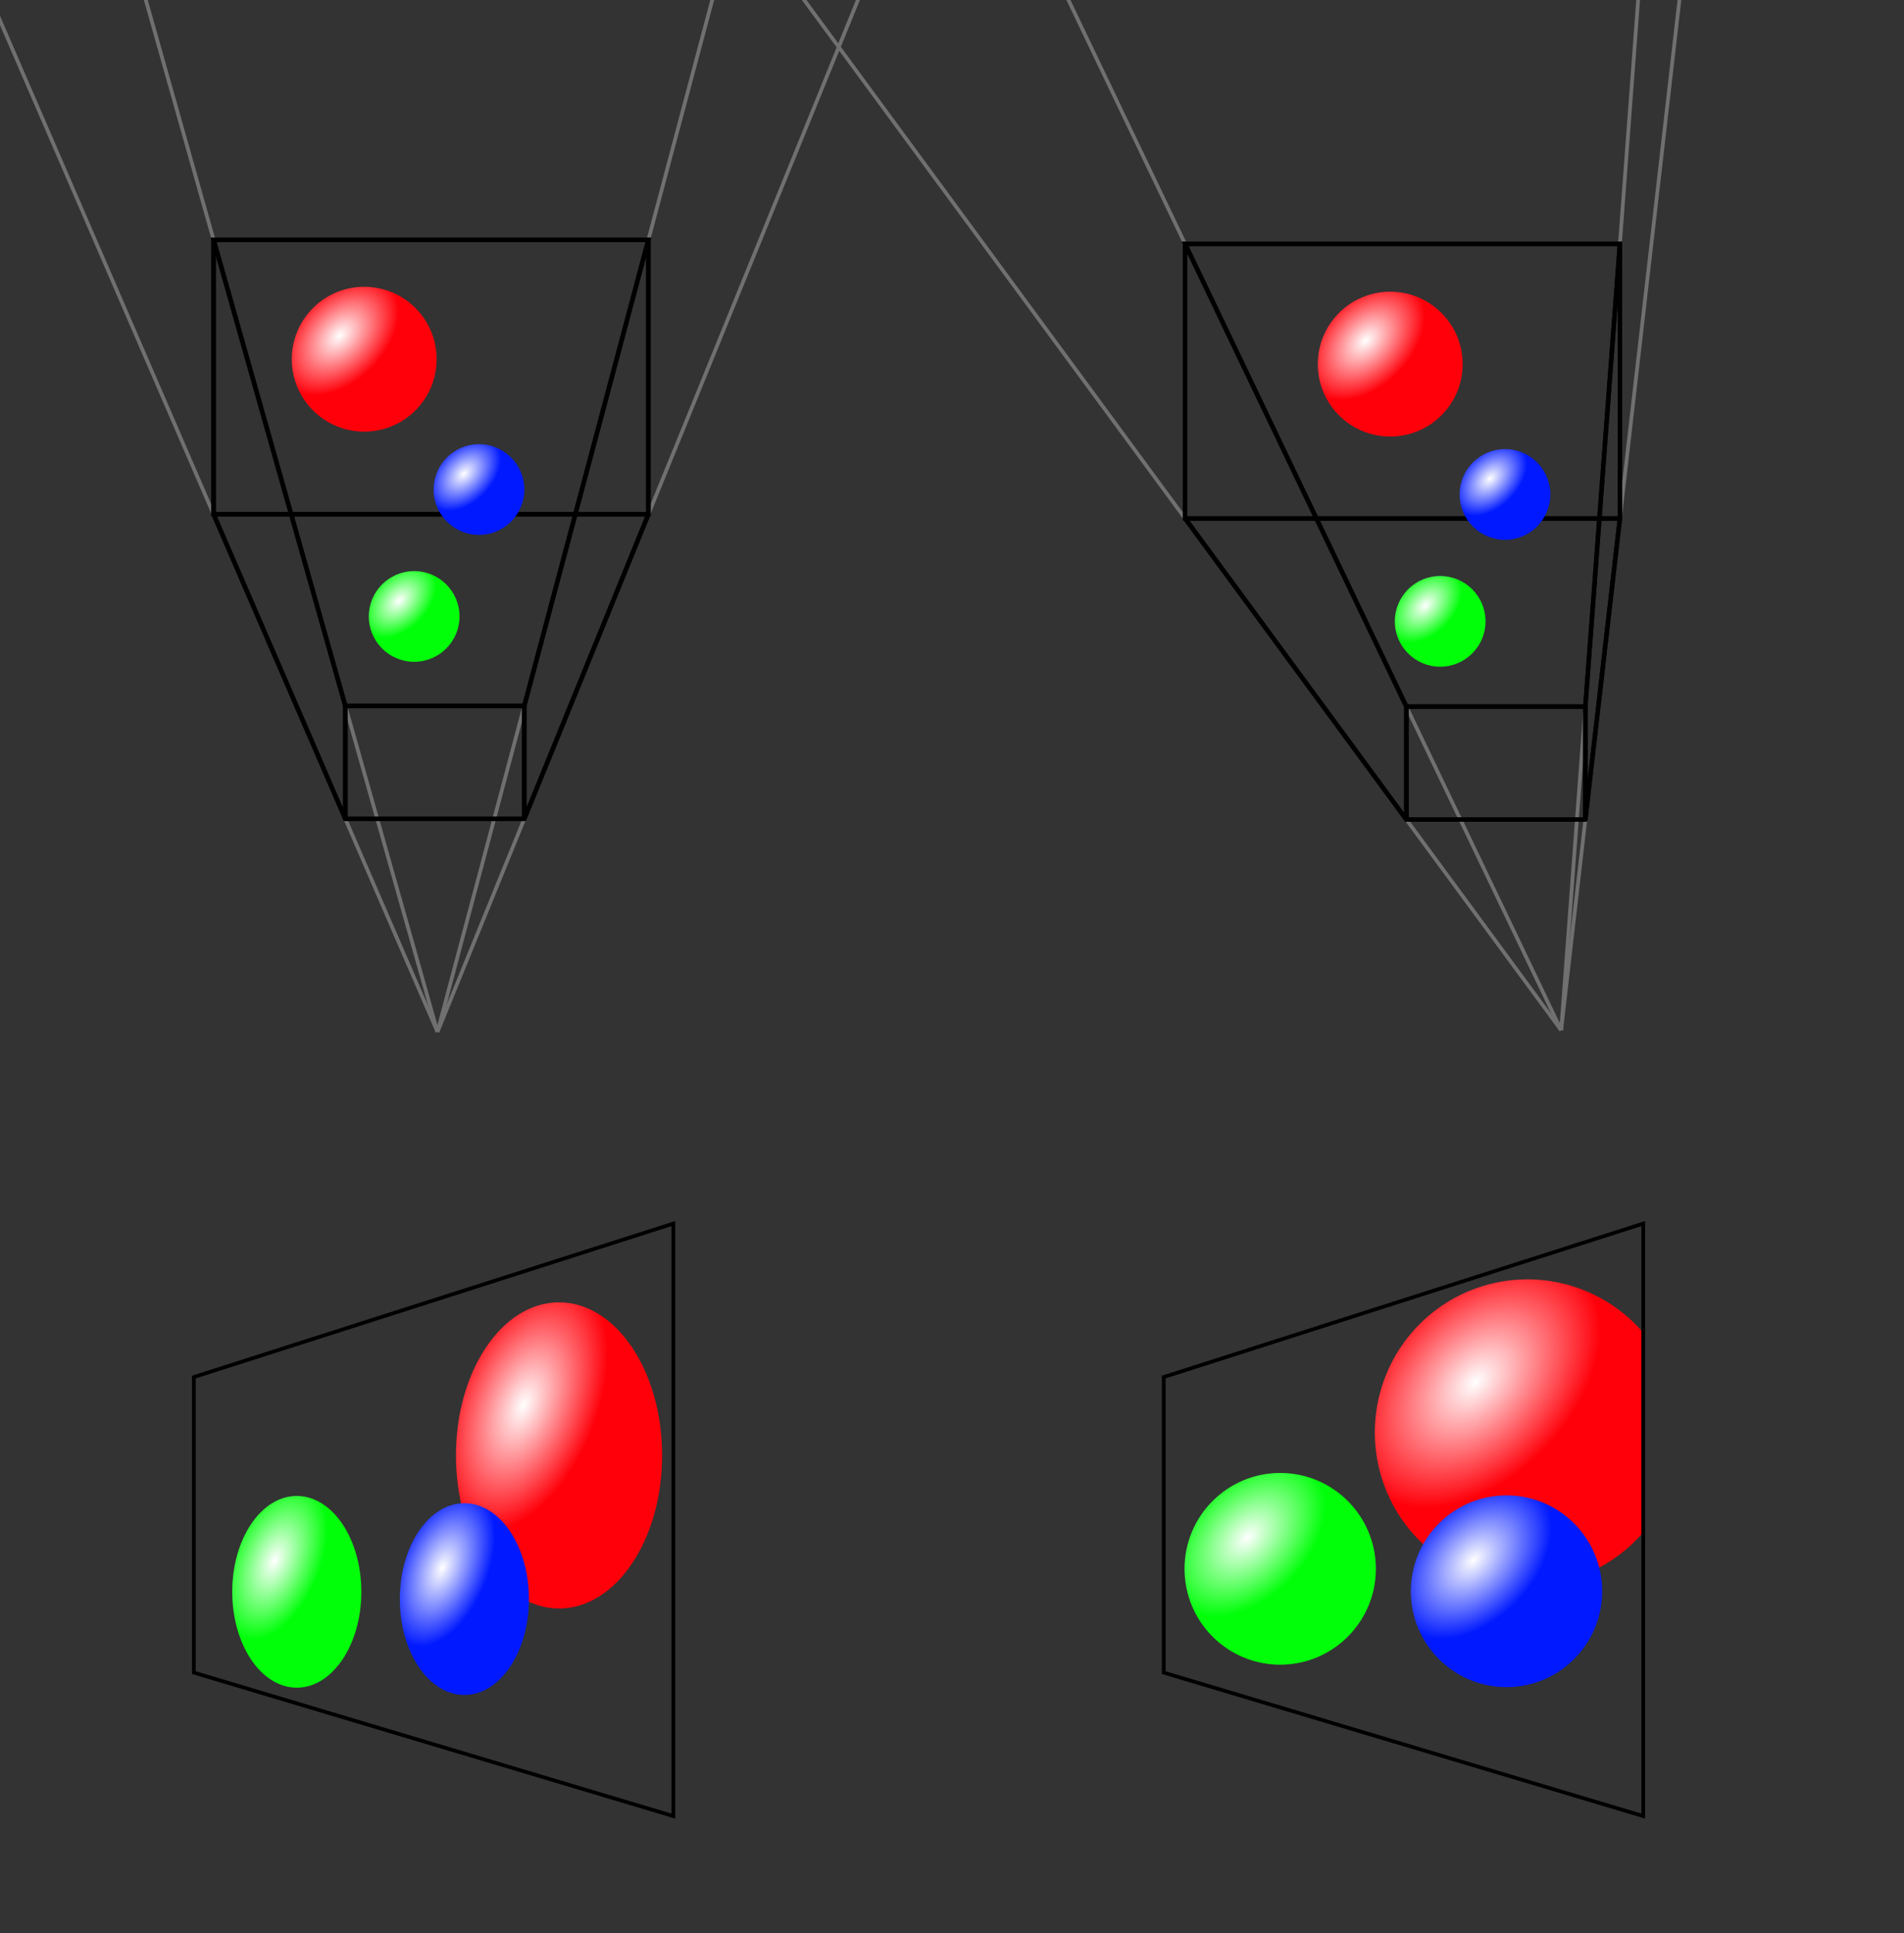 <?xml version="1.0" encoding="UTF-8" standalone="no"?>
<!-- Created with Inkscape (http://www.inkscape.org/) -->

<svg
   xmlns:dc="http://purl.org/dc/elements/1.1/"
   xmlns:cc="http://creativecommons.org/ns#"
   xmlns:rdf="http://www.w3.org/1999/02/22-rdf-syntax-ns#"
   xmlns:svg="http://www.w3.org/2000/svg"
   xmlns="http://www.w3.org/2000/svg"
   xmlns:xlink="http://www.w3.org/1999/xlink"
   xmlns:sodipodi="http://sodipodi.sourceforge.net/DTD/sodipodi-0.dtd"
   xmlns:inkscape="http://www.inkscape.org/namespaces/inkscape"
   width="491.886mm"
   height="499.369mm"
   viewBox="0 0 491.886 499.369"
   version="1.1"
   id="svg8"
   inkscape:version="0.92.4 (5da689c313, 2019-01-14)"
   sodipodi:docname="frustum.svg"
   inkscape:export-filename="/home/mbernardi/documents/documentosMartin.git/universidad/2019/tratamiento_digital_imagenes/final/frustum.png"
   inkscape:export-xdpi="87.955025"
   inkscape:export-ydpi="87.955025">
  <rect x="0" y="0" width="491.886" height="499.369" fill="#333333" stroke="none"/>
  <defs
     id="defs2">
    <linearGradient
       id="linearGradient1101"
       inkscape:collect="always">
      <stop
         id="stop1097"
         offset="0"
         style="stop-color:#ffffff;stop-opacity:1" />
      <stop
         id="stop1099"
         offset="1"
         style="stop-color:#00ff09;stop-opacity:1" />
    </linearGradient>
    <linearGradient
       id="linearGradient1095"
       inkscape:collect="always">
      <stop
         id="stop1091"
         offset="0"
         style="stop-color:#ffffff;stop-opacity:1" />
      <stop
         id="stop1093"
         offset="1"
         style="stop-color:#0019ff;stop-opacity:1" />
    </linearGradient>
    <linearGradient
       inkscape:collect="always"
       id="linearGradient1059">
      <stop
         style="stop-color:#ffffff;stop-opacity:1"
         offset="0"
         id="stop1055" />
      <stop
         style="stop-color:#ff000a;stop-opacity:1"
         offset="1"
         id="stop1057" />
    </linearGradient>
    <inkscape:perspective
       sodipodi:type="inkscape:persp3d"
       inkscape:vp_x="-482.23665 : 5.9056963e-14 : 0"
       inkscape:vp_y="0 : 3779.5276 : 0"
       inkscape:vp_z="460.20352 : 48.635372 : 1"
       inkscape:persp3d-origin="-116.57306 : -355.03004 : 1"
       id="perspective933" />
    <inkscape:perspective
       sodipodi:type="inkscape:persp3d"
       inkscape:vp_x="-482.23665 : 5.9056963e-14 : 0"
       inkscape:vp_y="0 : 3779.5276 : 0"
       inkscape:vp_z="571.2986 : -315.40688 : 1"
       inkscape:persp3d-origin="-158.90638 : -153.9467 : 1"
       id="perspective909" />
    <inkscape:perspective
       sodipodi:type="inkscape:persp3d"
       inkscape:vp_x="-127.59178 : 1.5625488e-14 : 0"
       inkscape:vp_y="0 : 999.99998 : 0"
       inkscape:vp_z="593.03071 : 55.967201 : 1"
       inkscape:persp3d-origin="360.52113 : 97.174968 : 1"
       id="perspective821" />
    <inkscape:perspective
       sodipodi:type="inkscape:persp3d"
       inkscape:vp_x="-33.758658 : 4.1342438e-15 : 0"
       inkscape:vp_y="0 : 264.58333 : 0"
       inkscape:vp_z="420.75945 : 182.6047 : 1"
       inkscape:persp3d-origin="369.64194 : 193.90762 : 1"
       id="perspective821-9" />
    <radialGradient
       inkscape:collect="always"
       xlink:href="#linearGradient1059"
       id="radialGradient1061"
       cx="363.235"
       cy="77.018"
       fx="363.235"
       fy="77.018"
       r="18.709"
       gradientUnits="userSpaceOnUse"
       gradientTransform="matrix(0.45,0.445,-0.684,0.692,166.68,-153.303)" />
    <radialGradient
       inkscape:collect="always"
       xlink:href="#linearGradient1101"
       id="radialGradient1065"
       gradientUnits="userSpaceOnUse"
       gradientTransform="matrix(0.282,0.278,-0.428,0.433,223.362,-4.255)"
       cx="363.235"
       cy="77.018"
       fx="363.235"
       fy="77.018"
       r="18.709" />
    <radialGradient
       inkscape:collect="always"
       xlink:href="#linearGradient1095"
       id="radialGradient1065-2"
       gradientUnits="userSpaceOnUse"
       gradientTransform="matrix(0.282,0.278,-0.428,0.433,240.108,-37.035)"
       cx="363.235"
       cy="77.018"
       fx="363.235"
       fy="77.018"
       r="18.709" />
    <radialGradient
       inkscape:collect="always"
       xlink:href="#linearGradient1101"
       id="radialGradient1065-8"
       gradientUnits="userSpaceOnUse"
       gradientTransform="matrix(0.282,0.278,-0.428,0.433,488.424,-2.986)"
       cx="363.235"
       cy="77.018"
       fx="363.235"
       fy="77.018"
       r="18.709" />
    <radialGradient
       inkscape:collect="always"
       xlink:href="#linearGradient1095"
       id="radialGradient1065-2-9"
       gradientUnits="userSpaceOnUse"
       gradientTransform="matrix(0.282,0.278,-0.428,0.433,505.169,-35.766)"
       cx="363.235"
       cy="77.018"
       fx="363.235"
       fy="77.018"
       r="18.709" />
    <radialGradient
       inkscape:collect="always"
       xlink:href="#linearGradient1059"
       id="radialGradient1061-0"
       cx="363.235"
       cy="77.018"
       fx="363.235"
       fy="77.018"
       r="18.709"
       gradientUnits="userSpaceOnUse"
       gradientTransform="matrix(0.45,0.445,-0.684,0.692,431.741,-152.034)" />
    <radialGradient
       inkscape:collect="always"
       xlink:href="#linearGradient1059"
       id="radialGradient1061-2-5"
       cx="363.235"
       cy="77.018"
       fx="363.235"
       fy="77.018"
       r="18.709"
       gradientUnits="userSpaceOnUse"
       gradientTransform="matrix(0.949,0.94,-1.443,1.463,337.297,-122.172)" />
    <radialGradient
       inkscape:collect="always"
       xlink:href="#linearGradient1095"
       id="radialGradient1065-2-4-6"
       gradientUnits="userSpaceOnUse"
       gradientTransform="matrix(0.594,0.589,-0.903,0.916,424.19,93.44)"
       cx="363.235"
       cy="77.018"
       fx="363.235"
       fy="77.018"
       r="18.709" />
    <radialGradient
       inkscape:collect="always"
       xlink:href="#linearGradient1101"
       id="radialGradient1065-6-3"
       gradientUnits="userSpaceOnUse"
       gradientTransform="matrix(0.594,0.589,-0.903,0.916,365.725,87.648)"
       cx="363.235"
       cy="77.018"
       fx="363.235"
       fy="77.018"
       r="18.709" />
    <radialGradient
       inkscape:collect="always"
       xlink:href="#linearGradient1095"
       id="radialGradient1065-2-4-6-5"
       gradientUnits="userSpaceOnUse"
       gradientTransform="matrix(0.401,0.589,-0.61,0.916,205.282,83.93)"
       cx="363.235"
       cy="77.018"
       fx="363.235"
       fy="77.018"
       r="18.709" />
    <radialGradient
       inkscape:collect="always"
       xlink:href="#linearGradient1101"
       id="radialGradient1065-6-3-1"
       gradientUnits="userSpaceOnUse"
       gradientTransform="matrix(0.401,0.589,-0.61,0.916,161.985,82.05)"
       cx="363.235"
       cy="77.018"
       fx="363.235"
       fy="77.018"
       r="18.709" />
    <radialGradient
       inkscape:collect="always"
       xlink:href="#linearGradient1059"
       id="radialGradient1061-2-5-0"
       cx="363.235"
       cy="77.018"
       fx="363.235"
       fy="77.018"
       r="18.709"
       gradientUnits="userSpaceOnUse"
       gradientTransform="matrix(0.64,0.94,-0.973,1.463,167.429,-127.77)" />
  </defs>
  <sodipodi:namedview
     id="base"
     pagecolor="#ffffff"
     bordercolor="#666666"
     borderopacity="1.0"
     inkscape:pageopacity="0.0"
     inkscape:pageshadow="2"
     inkscape:zoom="0.1767767"
     inkscape:cx="1149.1386"
     inkscape:cy="797.51295"
     inkscape:document-units="mm"
     inkscape:current-layer="layer1"
     showgrid="false"
     inkscape:window-width="1366"
     inkscape:window-height="728"
     inkscape:window-x="0"
     inkscape:window-y="20"
     inkscape:window-maximized="1"
     inkscape:snap-intersection-paths="true"
     inkscape:object-paths="true"
     inkscape:snap-global="false"
     fit-margin-top="0"
     fit-margin-left="0"
     fit-margin-right="0"
     fit-margin-bottom="0" />
  <g
     inkscape:label="Layer 1"
     inkscape:groupmode="layer"
     id="layer1"
     transform="translate(-189.714,25.112)">
    <circle
       style="opacity:1;fill:url(#radialGradient1061);fill-opacity:1;stroke:none;stroke-width:4.343;stroke-miterlimit:4;stroke-dasharray:none;stroke-dashoffset:0;stroke-opacity:1;paint-order:markers stroke fill"
       id="path1053"
       cx="283.806"
       cy="67.687"
       r="18.709" />
    <circle
       r="11.716"
       cy="134.139"
       cx="296.712"
       id="circle1063"
       style="opacity:1;fill:url(#radialGradient1065);fill-opacity:1;stroke:none;stroke-width:4.343;stroke-miterlimit:4;stroke-dasharray:none;stroke-dashoffset:0;stroke-opacity:1;paint-order:markers stroke fill" />
    <circle
       style="opacity:1;fill:url(#radialGradient1061-0);fill-opacity:1;stroke:none;stroke-width:4.343;stroke-miterlimit:4;stroke-dasharray:none;stroke-dashoffset:0;stroke-opacity:1;paint-order:markers stroke fill"
       id="path1053-9"
       cx="548.868"
       cy="68.957"
       r="18.709" />
    <circle
       r="11.716"
       cy="135.408"
       cx="561.774"
       id="circle1063-0"
       style="opacity:1;fill:url(#radialGradient1065-8);fill-opacity:1;stroke:none;stroke-width:4.343;stroke-miterlimit:4;stroke-dasharray:none;stroke-dashoffset:0;stroke-opacity:1;paint-order:markers stroke fill" />
    <path
       style="fill:none;stroke:#707070;stroke-width:0.965;stroke-linecap:butt;stroke-linejoin:miter;stroke-miterlimit:4;stroke-dasharray:none;stroke-opacity:1"
       d="m 207.991,-93.718 94.745,335.194"
       id="path1218"
       inkscape:connector-curvature="0"
       sodipodi:nodetypes="cc" />
    <path
       style="fill:none;stroke:#707070;stroke-width:0.965;stroke-linecap:butt;stroke-linejoin:miter;stroke-miterlimit:4;stroke-dasharray:none;stroke-opacity:1"
       d="M 409.204,-158.397 302.736,241.476"
       id="path1220"
       inkscape:connector-curvature="0"
       sodipodi:nodetypes="cc" />
    <path
       style="fill:none;stroke:#707070;stroke-width:0.965;stroke-linecap:butt;stroke-linejoin:miter;stroke-miterlimit:4;stroke-dasharray:none;stroke-opacity:1"
       d="M 453.733,-129.116 302.736,241.476"
       id="path1222"
       inkscape:connector-curvature="0"
       sodipodi:nodetypes="cc" />
    <path
       style="fill:none;stroke:#707070;stroke-width:0.965;stroke-linecap:butt;stroke-linejoin:miter;stroke-miterlimit:4;stroke-dasharray:none;stroke-opacity:1"
       d="M 163.524,-80.368 302.736,241.476"
       id="path1224"
       inkscape:connector-curvature="0"
       sodipodi:nodetypes="cc" />
    <path
       style="fill:none;stroke:#707070;stroke-width:0.965;stroke-linecap:butt;stroke-linejoin:miter;stroke-miterlimit:4;stroke-dasharray:none;stroke-opacity:1"
       d="M 624.879,-185.248 593.031,241.033"
       id="path1226"
       inkscape:connector-curvature="0"
       sodipodi:nodetypes="cc" />
    <path
       style="fill:none;stroke:#707070;stroke-width:0.965;stroke-linecap:butt;stroke-linejoin:miter;stroke-miterlimit:4;stroke-dasharray:none;stroke-opacity:1"
       d="M 422.624,-115.254 593.031,241.033"
       id="path1228"
       inkscape:connector-curvature="0"
       sodipodi:nodetypes="cc" />
    <path
       style="fill:none;stroke:#707070;stroke-width:0.965;stroke-linecap:butt;stroke-linejoin:miter;stroke-miterlimit:4;stroke-dasharray:none;stroke-opacity:1"
       d="M 367.14,-66.378 593.031,241.033"
       id="path1230"
       inkscape:connector-curvature="0"
       sodipodi:nodetypes="cc" />
    <path
       style="fill:none;stroke:#707070;stroke-width:0.965;stroke-linecap:butt;stroke-linejoin:miter;stroke-miterlimit:4;stroke-dasharray:none;stroke-opacity:1"
       d="M 644.582,-208.08 593.031,241.033"
       id="path1232"
       inkscape:connector-curvature="0"
       sodipodi:nodetypes="cc" />
    <g
       id="g1023"
       style="opacity:1;fill:none;fill-opacity:1;stroke:#000000;stroke-width:1.149;stroke-miterlimit:4;stroke-dasharray:none;stroke-dashoffset:0;stroke-opacity:1;paint-order:markers stroke fill"
       transform="translate(-219.982)">
      <path
         d="m 464.877,36.84 v 70.912 l 34.032,78.677 v -29.19 z"
         style="fill:none;fill-rule:evenodd;stroke:#000000;stroke-width:1.149;stroke-linejoin:round;stroke-miterlimit:4;stroke-dasharray:none;stroke-opacity:1"
         id="path1025"
         inkscape:connector-curvature="0" />
      <path
         d="m 498.908,157.239 h 46.238 v 29.19 h -46.238 z"
         style="fill:none;fill-rule:evenodd;stroke:#000000;stroke-width:1.149;stroke-linejoin:round;stroke-miterlimit:4;stroke-dasharray:none;stroke-opacity:1"
         id="path1027"
         inkscape:connector-curvature="0" />
      <path
         d="M 577.203,36.84 V 107.752 L 545.146,186.43 V 157.239 Z"
         style="fill:none;fill-opacity:1;stroke:#000000;stroke-width:1.149;stroke-miterlimit:4;stroke-dasharray:none;stroke-opacity:1"
         id="path1029"
         inkscape:connector-curvature="0" />
      <path
         d="M 464.877,36.84 H 577.203 L 545.146,157.239 h -46.238 z"
         style="fill:none;fill-opacity:1;stroke:#000000;stroke-width:1.149;stroke-miterlimit:4;stroke-dasharray:none;stroke-opacity:1"
         id="path1031"
         inkscape:connector-curvature="0" />
      <path
         d="M 464.877,107.752 H 577.203 L 545.146,186.43 H 498.908 Z"
         style="fill:none;fill-rule:evenodd;stroke:#000000;stroke-width:1.149;stroke-linejoin:round;stroke-miterlimit:4;stroke-dasharray:none;stroke-opacity:1"
         id="path1033"
         inkscape:connector-curvature="0" />
      <path
         d="M 464.877,36.84 H 577.203 V 107.752 H 464.877 Z"
         style="fill:none;fill-opacity:1;stroke:#000000;stroke-width:1.149;stroke-miterlimit:4;stroke-dasharray:none;stroke-opacity:1"
         id="path1035"
         inkscape:connector-curvature="0" />
    </g>
    <circle
       r="11.716"
       cy="101.359"
       cx="313.457"
       id="circle1063-2"
       style="opacity:1;fill:url(#radialGradient1065-2);fill-opacity:1;stroke:none;stroke-width:4.343;stroke-miterlimit:4;stroke-dasharray:none;stroke-dashoffset:0;stroke-opacity:1;paint-order:markers stroke fill" />
    <g
       id="g823"
       style="opacity:1;fill:none;fill-opacity:1;stroke:#000000;stroke-width:1.149;stroke-miterlimit:4;stroke-dasharray:none;stroke-dashoffset:0;stroke-opacity:1;paint-order:markers stroke fill">
      <path
         d="m 495.88,37.91 v 70.912 l 57.16,77.788 v -29.19 z"
         style="fill:none;fill-rule:evenodd;stroke:#000000;stroke-width:1.149;stroke-linejoin:round;stroke-miterlimit:4;stroke-dasharray:none;stroke-opacity:1"
         id="path1236"
         inkscape:connector-curvature="0" />
      <path
         d="m 553.039,157.419 h 46.238 v 29.19 h -46.238 z"
         style="fill:none;fill-rule:evenodd;stroke:#000000;stroke-width:1.149;stroke-linejoin:round;stroke-miterlimit:4;stroke-dasharray:none;stroke-opacity:1"
         id="path1238"
         inkscape:connector-curvature="0" />
      <path
         d="m 608.206,37.91 v 70.912 l -8.929,77.788 v -29.19 z"
         style="fill:none;fill-opacity:1;stroke:#000000;stroke-width:1.149;stroke-miterlimit:4;stroke-dasharray:none;stroke-opacity:1"
         id="path1240"
         inkscape:connector-curvature="0" />
      <path
         d="M 495.88,37.91 H 608.206 L 599.278,157.419 H 553.039 Z"
         style="fill:none;fill-opacity:1;stroke:#000000;stroke-width:1.149;stroke-miterlimit:4;stroke-dasharray:none;stroke-opacity:1"
         id="path1242"
         inkscape:connector-curvature="0" />
      <path
         d="m 495.88,108.822 h 112.327 l -8.929,77.788 h -46.238 z"
         style="fill:none;fill-rule:evenodd;stroke:#000000;stroke-width:1.149;stroke-linejoin:round;stroke-miterlimit:4;stroke-dasharray:none;stroke-opacity:1"
         id="path1244"
         inkscape:connector-curvature="0" />
      <path
         d="M 495.88,37.91 H 608.206 V 108.822 H 495.88 Z"
         style="fill:none;fill-opacity:1;stroke:#000000;stroke-width:1.149;stroke-miterlimit:4;stroke-dasharray:none;stroke-opacity:1"
         id="path1246"
         inkscape:connector-curvature="0" />
    </g>
    <circle
       r="11.716"
       cy="102.628"
       cx="578.519"
       id="circle1063-2-1"
       style="opacity:1;fill:url(#radialGradient1065-2-9);fill-opacity:1;stroke:none;stroke-width:4.343;stroke-miterlimit:4;stroke-dasharray:none;stroke-dashoffset:0;stroke-opacity:1;paint-order:markers stroke fill" />
    <g
       id="g17378">
      <path
         inkscape:connector-curvature="0"
         id="path1053-8-8"
         d="m 584.358,305.395 a 39.463,39.545 0 0 0 -39.463,39.545 39.463,39.545 0 0 0 39.463,39.545 39.463,39.545 0 0 0 29.878,-13.741 v -51.567 a 39.463,39.545 0 0 0 -29.878,-13.783 z"
         style="opacity:1;fill:url(#radialGradient1061-2-5);fill-opacity:1;stroke:none;stroke-width:4.343;stroke-miterlimit:4;stroke-dasharray:none;stroke-dashoffset:0;stroke-opacity:1;paint-order:markers stroke fill" />
      <ellipse
         ry="24.765"
         rx="24.714"
         style="opacity:1;fill:url(#radialGradient1065-6-3);fill-opacity:1;stroke:none;stroke-width:4.343;stroke-miterlimit:4;stroke-dasharray:none;stroke-dashoffset:0;stroke-opacity:1;paint-order:markers stroke fill"
         id="circle1063-7-8"
         cx="520.445"
         cy="380.174" />
      <path
         style="opacity:1;fill:none;fill-opacity:1;stroke:#000000;stroke-width:0.965;stroke-miterlimit:4;stroke-dasharray:none;stroke-dashoffset:0;stroke-opacity:1;paint-order:markers stroke fill"
         d="m 614.236,290.977 -123.878,39.652 v 76.353 l 123.878,37.066 z"
         id="path17315"
         inkscape:connector-curvature="0"
         sodipodi:nodetypes="ccccc" />
      <ellipse
         ry="24.765"
         rx="24.714"
         style="opacity:1;fill:url(#radialGradient1065-2-4-6);fill-opacity:1;stroke:none;stroke-width:4.343;stroke-miterlimit:4;stroke-dasharray:none;stroke-dashoffset:0;stroke-opacity:1;paint-order:markers stroke fill"
         id="circle1063-2-0-0"
         cx="578.91"
         cy="385.966" />
    </g>
    <g
       id="g17384"
       transform="translate(0,11.534)">
      <path
         sodipodi:nodetypes="ccccc"
         inkscape:connector-curvature="0"
         id="rect17261"
         d="M 363.672,279.444 239.794,319.096 v 76.353 l 123.878,37.066 z"
         style="opacity:1;fill:none;fill-opacity:1;stroke:#000000;stroke-width:0.965;stroke-miterlimit:4;stroke-dasharray:none;stroke-dashoffset:0;stroke-opacity:1;paint-order:markers stroke fill" />
      <ellipse
         ry="39.545"
         rx="26.629"
         cy="339.342"
         cx="334.139"
         id="path1053-8-8-8"
         style="opacity:1;fill:url(#radialGradient1061-2-5-0);fill-opacity:1;stroke:none;stroke-width:4.343;stroke-miterlimit:4;stroke-dasharray:none;stroke-dashoffset:0;stroke-opacity:1;paint-order:markers stroke fill" />
      <ellipse
         ry="24.765"
         rx="16.676"
         style="opacity:1;fill:url(#radialGradient1065-6-3-1);fill-opacity:1;stroke:none;stroke-width:4.343;stroke-miterlimit:4;stroke-dasharray:none;stroke-dashoffset:0;stroke-opacity:1;paint-order:markers stroke fill"
         id="circle1063-7-8-5"
         cx="266.386"
         cy="374.576" />
      <ellipse
         ry="24.765"
         rx="16.676"
         style="opacity:1;fill:url(#radialGradient1065-2-4-6-5);fill-opacity:1;stroke:none;stroke-width:4.343;stroke-miterlimit:4;stroke-dasharray:none;stroke-dashoffset:0;stroke-opacity:1;paint-order:markers stroke fill"
         id="circle1063-2-0-0-7"
         cx="309.683"
         cy="376.456" />
    </g>
  </g>
</svg>
